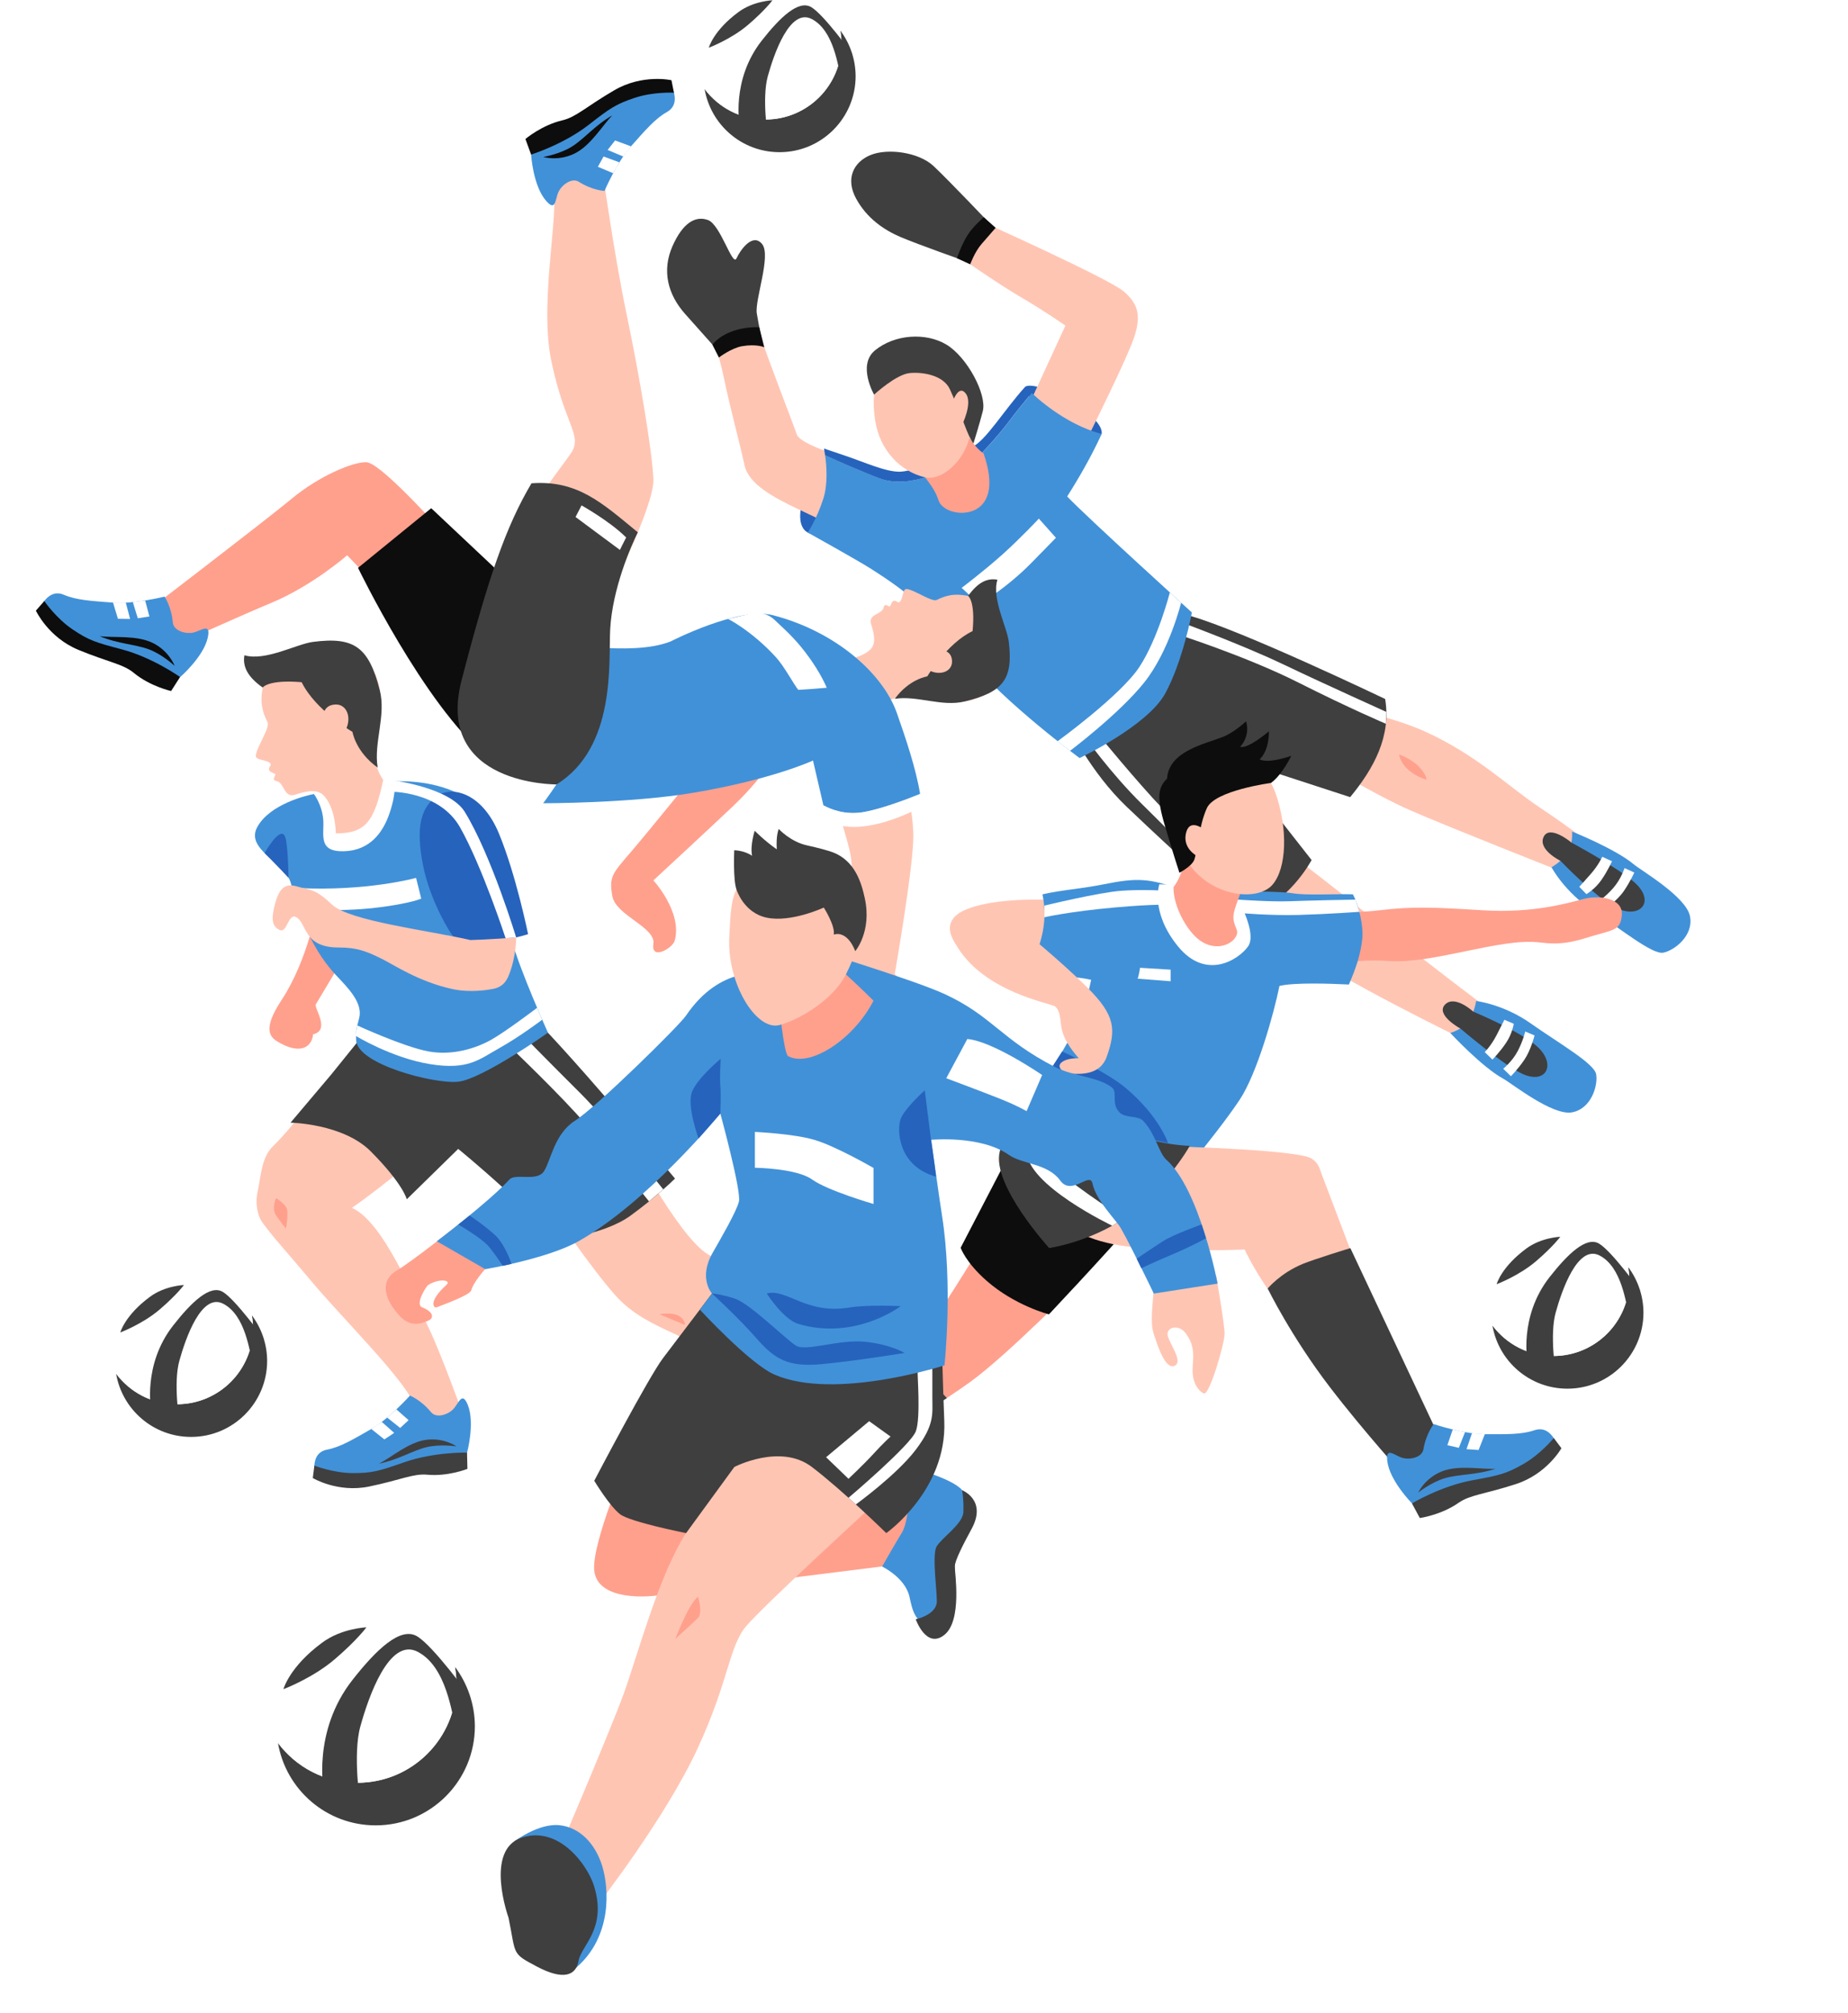<svg width="515" height="561" viewBox="0 0 515 561" fill="none" xmlns="http://www.w3.org/2000/svg">
<g filter="url(#filter0_d_514_1953)">
<path d="M297.972 107.698C287.783 101.884 285.699 103.772 285.699 103.772C285.699 103.772 288.13 111.778 295.124 116.213C301.335 120.171 306.99 116.916 306.99 116.916C306.99 116.916 308.17 113.492 297.972 107.698Z" fill="#2663BC"/>
<path d="M397.444 199.988C388.833 196.021 376.165 193.409 376.165 193.409L375.163 195.585L369.069 208.815C369.069 208.815 382.462 217.154 392.945 221.772C403.428 226.39 441.595 241.425 441.595 241.425L446.602 233.646C446.602 233.646 437.434 226.529 429.076 220.999C420.728 215.497 411.97 206.678 397.444 199.988Z" fill="#FFC5B3"/>
<path d="M387.48 255.997C365.073 237.67 354.727 230.524 354.727 230.524L342.372 241.126C342.372 241.126 348.838 252.741 366.804 263.724C384.519 274.544 412.768 288.045 412.768 288.045L414.312 276.781C414.312 276.781 396.808 263.63 387.48 255.997Z" fill="#FFC5B3"/>
<path d="M327.775 166.803C317.617 166.093 297.761 198.405 297.761 198.405C297.761 198.405 303.895 211.197 313.989 220.818C330.582 236.607 334.002 239.069 346.614 251.74C359.08 248.098 365.511 235.654 365.511 235.654L343.374 207.414L376.268 218.129C382.962 209.985 387.707 201.152 386.016 190.779C372.244 184.226 335.964 167.377 327.775 166.803Z" fill="#3F3F3F"/>
<path d="M357.761 181.196C345.222 175.211 326.95 168.593 326.95 168.593L325.407 171.944C327.444 172.439 347.449 178.945 361.793 186.181C376.156 193.427 386.2 197.68 386.2 197.68L386.341 194.383C386.35 194.364 370.299 187.181 357.761 181.196Z" fill="white"/>
<path d="M305.726 200.275L301.904 201.222C302.551 201.287 308.916 210.941 318.558 220.377C326.926 228.573 348.837 250.967 348.837 250.967L351.232 249.875C351.232 249.875 330.702 228.235 323.988 221.314C317.264 214.366 305.726 200.275 305.726 200.275Z" fill="white"/>
<path d="M225.653 129.549C225.653 129.549 220.081 141.595 225.077 144.386C230.073 147.178 232.376 132.645 232.376 132.645L225.653 129.549Z" fill="#2663BC"/>
<path d="M222.033 117.027C221.003 113.938 214.038 96.258 211.706 88.951C209.354 81.635 198.151 89.127 198.151 89.127C198.151 89.127 200.156 93.645 201.797 101.591C203.439 109.536 206.315 120.175 207.477 125.612C208.639 131.049 215.913 134.726 221.928 137.637C231.962 142.468 236.068 144.149 236.068 144.149L236.839 123.869C236.867 123.859 223.062 120.115 222.033 117.027Z" fill="#FFC5B3"/>
<path d="M313.054 77.132C308.57 73.433 273.386 57.648 273.386 57.648L265.988 66.613C265.988 66.613 277.95 75.017 284.419 78.766C290.889 82.516 296.908 86.736 296.908 86.736L287.223 107.765C287.223 107.765 290.668 110.73 296.227 113.617C301.786 116.504 303.586 117.006 303.586 117.006C303.586 117.006 314.487 95.112 316.154 89.718C317.841 84.332 317.519 80.823 313.054 77.132Z" fill="#FFC5B3"/>
<path d="M297.398 134.347C301.146 128.44 304.34 122.722 307.01 116.925C299.277 114.904 292.158 109.828 287.511 105.517C285.437 107.993 283.064 110.915 281.39 113.179C277.707 118.135 272.258 123.679 272.258 123.679L269.725 121.065C267.292 122.139 261.256 124.751 256.332 126.264L257.825 129.006C257.825 129.006 251.052 131.442 245.31 129.358C240.614 127.638 232.669 124.049 229.944 122.818C230.326 125.538 230.788 130.77 229.443 134.959C227.527 140.892 225.097 144.395 225.097 144.395C225.097 144.395 238.779 152.004 242.557 154.397C254.453 161.93 259.077 166.441 269.722 179.327C280.367 192.213 300.864 207.233 300.864 207.233C300.864 207.233 319.803 198.308 324.748 189.194C329.701 180.061 332.155 166.672 332.155 166.672C332.155 166.672 303.065 140.295 297.398 134.347Z" fill="#4191D8"/>
<path d="M250.98 127.441C246.914 127.599 241.026 124.817 235.318 122.912C229.619 120.987 229.619 120.987 229.619 120.987C229.619 120.987 229.765 121.685 229.935 122.837C232.652 124.088 240.605 127.658 245.301 129.377C251.043 131.461 257.816 129.025 257.816 129.025L256.323 126.283C254.208 126.92 252.296 127.37 250.98 127.441Z" fill="#2663BC"/>
<path d="M270.819 120.566C270.819 120.566 270.399 120.769 269.706 121.057L272.239 123.671C272.239 123.671 277.696 118.108 281.371 113.171C283.053 110.888 285.418 107.985 287.492 105.509C286.856 104.913 286.239 104.325 285.699 103.773C279.816 110.26 274.484 119.149 270.819 120.566Z" fill="#2663BC"/>
<path d="M279.31 150.55C274.219 155.115 267.993 159.81 267.993 159.81L272.933 164.396C272.933 164.396 280.67 159.766 287.468 152.813C294.267 145.861 294.267 145.861 294.267 145.861L289.511 140.519C289.511 140.519 284.402 145.985 279.31 150.55Z" fill="white"/>
<path d="M267.193 109.325L256.281 116.741C256.281 116.741 252.62 122.408 257.796 129.017C262.724 135.301 260.565 135.427 263.067 137.397C267.108 140.588 280.27 139.998 274.103 122.358C268.425 118.412 267.193 109.325 267.193 109.325Z" fill="#FFA08D"/>
<path d="M249.761 96.978C246.328 98.805 242.179 101.679 243.873 113.057C245.133 121.527 250.988 127.422 257.796 129.017C262.902 130.201 270.579 123.116 270.703 114.023C270.847 104.939 264.054 89.368 249.761 96.978Z" fill="#FFC5B3"/>
<path d="M263.761 92.034C258.003 88.565 249.281 89.147 243.818 93.657C238.873 97.752 243.588 105.97 243.588 105.97C243.588 105.97 249.763 100.27 253.577 99.949C257.4 99.609 262.947 100.646 264.712 104.471C268.224 112.157 269.59 117.455 271.272 119.583C271.272 119.583 272.967 114.178 273.885 110.563C275.073 105.905 269.519 95.503 263.761 92.034Z" fill="#3F3F3F"/>
<path d="M269.094 105.602C266.959 102.938 265.324 108.464 265.324 108.464L268.008 114.602C268.017 114.583 271.23 108.266 269.094 105.602Z" fill="#FFC5B3"/>
<path d="M212.383 64.006C209.774 60.797 206.36 65.573 205.242 68C204.125 70.426 200.801 58.578 197.297 57.314C193.793 56.05 190.29 58.079 187.406 64.594C184.391 71.445 186.103 78.069 190.937 83.494C195.338 88.439 199.65 93.272 199.65 93.272L212.356 90.884C212.356 90.884 211.533 87.144 210.909 83.379C210.276 79.632 214.991 67.215 212.383 64.006Z" fill="#3F3F3F"/>
<path d="M198.519 92.028L200.343 95.623C200.343 95.623 203.77 92.999 206.818 92.466C210.867 91.786 212.986 92.762 212.986 92.762L211.583 87.19C211.591 87.171 203.09 86.617 198.519 92.028Z" fill="#0D0D0D"/>
<path d="M242.578 39.211C237.848 41.164 235.577 45.791 238.554 51.293C241.531 56.796 246.305 60.069 251.029 62.081C255.773 64.102 269.23 68.853 269.23 68.853L276.602 59.083C276.602 59.083 264.334 46.173 260.156 42.265C255.978 38.356 247.307 37.257 242.578 39.211Z" fill="#3F3F3F"/>
<path d="M269.657 61.487C267.994 64.082 266.677 67.957 266.677 67.957L270.375 69.661C270.375 69.661 271.603 66.235 273.552 63.981C275.501 61.727 277.469 59.482 277.469 59.482L274.157 56.533C274.176 56.542 271.319 58.891 269.657 61.487Z" fill="#0D0D0D"/>
<path d="M455.235 236.805C450.096 232.5 438.099 227.722 438.099 227.722C438.099 227.722 438.446 231.733 436.539 234.099C434.632 236.466 432.374 237.667 432.374 237.667C432.374 237.667 435.933 244.441 443.767 249.637C451.611 254.814 460.47 262.045 463.489 261.474C466.507 260.904 472.003 256.829 470.973 251.359C469.962 245.898 457.391 238.614 455.235 236.805Z" fill="#4191D8"/>
<path d="M430.167 229.228C428.526 232.79 434.86 235.871 434.86 235.871C434.86 235.871 439.154 234.861 437.903 230.783C437.921 230.745 431.807 225.665 430.167 229.228Z" fill="#3F3F3F"/>
<path d="M455.289 241.708C450.244 237.4 437.903 230.783 437.903 230.783L434.859 235.87C434.859 235.87 444.65 246.098 450.36 248.962C457.082 252.315 461.641 247.131 455.289 241.708Z" fill="#3F3F3F"/>
<path d="M446.514 234.749C446.514 234.749 445.506 237.04 443.346 239.499C441.186 241.959 440.113 243.122 440.113 243.122L442.095 245.156C442.095 245.156 444.528 243.778 446.322 241.15C448.116 238.522 449.231 236 449.231 236L446.514 234.749Z" fill="white"/>
<path d="M452.736 237.872C452.736 237.872 451.754 240.967 449.585 243.446C447.424 245.906 445.26 247.36 445.26 247.36L447.242 249.394C447.242 249.394 450.749 246.9 452.535 244.291C454.329 241.663 455.444 239.142 455.444 239.142L452.727 237.891L452.736 237.872Z" fill="white"/>
<path d="M426.65 281.226C418.988 275.807 411.359 274.931 411.359 274.931C411.359 274.931 411.08 277.463 409.542 280.093C408.023 282.731 404.168 283.85 404.168 283.85C404.168 283.85 412.957 293.314 418.83 296.532C421.293 297.877 432.632 306.974 438.094 305.965C443.565 304.937 445.364 298.342 444.812 295.334C444.268 292.305 434.331 286.655 426.65 281.226Z" fill="#4191D8"/>
<path d="M402.699 275.938C399.971 278.767 406.918 282.596 406.946 282.586C411.178 282.271 410.572 277.907 410.572 277.907C410.572 277.907 405.426 273.109 402.699 275.938Z" fill="#3F3F3F"/>
<path d="M428.393 287.632C423.663 283.352 410.591 277.915 410.591 277.915L406.965 282.594C406.965 282.594 417.602 291.695 423.444 294.829C430.774 298.789 433.965 292.672 428.393 287.632Z" fill="#3F3F3F"/>
<path d="M419.242 280.173C419.242 280.173 418.547 281.58 417.038 284.503C415.528 287.426 413.763 289.18 413.763 289.18L415.908 291.265C415.908 291.265 417.857 289.315 419.651 286.687C421.446 284.059 421.859 281.285 421.859 281.285L419.242 280.173Z" fill="white"/>
<path d="M425.051 283.431C425.051 283.431 424.488 285.972 422.968 288.867C421.458 291.79 418.914 293.816 418.914 293.816L421.059 295.901C421.059 295.901 423.008 293.951 424.802 291.322C426.597 288.694 427.649 284.534 427.649 284.534L425.051 283.431Z" fill="white"/>
<path d="M395.665 209.882C393.626 207.566 389.882 206.215 389.882 206.215C390.896 211.467 397.511 213.277 397.511 213.277C397.511 213.277 397.704 212.199 395.665 209.882Z" fill="#FFA08D"/>
<path d="M366.861 248.086C366.861 248.086 369.499 254.273 373.563 253.461C373.546 249.695 366.861 248.086 366.861 248.086Z" fill="#FFA08D"/>
<path d="M326.016 161.091C326.016 161.091 322.754 173.851 317.536 181.835C312.298 189.81 294.735 202.543 294.735 202.543L298.19 205.231C298.19 205.231 311.912 194.908 318.88 186.166C325.858 177.405 329.154 163.96 329.154 163.96L326.016 161.091Z" fill="white"/>
</g>
<g filter="url(#filter1_d_514_1953)">
<path d="M217.279 199.533L195.822 209.032C195.822 209.032 181.025 227.337 175.819 233.409C170.633 239.481 169.7 240.219 170.633 245.662C171.566 251.128 182.826 254.381 182.089 259.043C181.351 263.706 187.426 260.28 188.033 258.111C190.224 250.173 182.089 241.325 182.089 241.325C182.089 241.325 196.907 227.619 204.109 220.809C215.825 209.726 220.945 198.753 217.279 199.533Z" fill="#FFA08D"/>
<path d="M268.914 161.906C266.093 161.472 263.902 161.754 261.082 163.164C259.693 163.858 254.985 160.431 252.707 160.128C251.405 159.954 251.709 163.337 250.559 163.836C250.104 164.031 249.648 163.012 248.78 163.576C248.433 163.814 248.303 164.769 247.891 165.029C247.218 164.79 246.502 164.053 246.22 165.332C245.786 167.284 241.838 167.024 242.771 169.952C243.465 172.164 244.268 175.113 242.684 176.848C241.577 178.063 238.562 179.863 232.921 180.015C232.834 187.519 235.741 189.709 246.242 192.073C247.435 191.27 249.54 190.143 251.774 190.229C256.721 190.381 256.829 190.381 260.474 191.075C263.685 191.704 273.014 193.027 277.331 186.716C281.649 180.405 278.264 168.672 275.813 165.831C273.361 162.99 271.886 162.361 268.914 161.906Z" fill="#FFC5B3"/>
<path d="M277.961 157.547C275.162 157.005 272.515 158.263 269.803 162.058C269.803 162.058 271.843 163.424 271.04 171.86C263.902 175.265 258.413 184.482 258.413 184.482C258.413 184.482 253.402 185.198 249.366 190.728C255.636 189.752 262.427 193.027 268.849 191.466C279.566 188.842 282.387 185.307 281.128 174.832C280.608 170.646 276.334 162.817 277.961 157.547Z" fill="#3F3F3F"/>
<path d="M261.537 177.195C261.537 177.195 253.792 178.475 257.285 181.663C260.778 184.851 265.507 183.614 265.312 180.145C265.139 176.696 261.537 177.195 261.537 177.195Z" fill="#FFC5B3"/>
<path d="M249.344 267.436C249.344 267.436 254.725 236.727 254.53 228.486C254.313 220.245 251.34 209.011 251.34 209.011H229.406C229.406 209.011 235.004 225.45 236.869 233.387C238.735 241.325 235.004 261.364 236.869 269.757C238.735 278.15 245.483 287.475 249.344 287.475C253.206 287.475 260.084 283.268 260.843 280.947C261.602 278.627 249.344 267.436 249.344 267.436Z" fill="#FFC5B3"/>
<path d="M215.413 167.437C205.867 164.964 186.883 174.745 186.883 174.745C175.862 179.126 154.318 174.745 154.318 174.745C154.318 174.745 161.76 185.22 164.081 192.616C166.403 200.011 151.368 219.833 151.368 219.833C151.368 219.833 175.797 219.855 193.283 216.905C215.326 213.175 226.564 207.927 226.564 207.927L229.471 220.44C231.467 221.525 235.59 223.238 240.927 222.262C245.591 221.395 252.121 218.987 256.417 217.274C255.289 210.269 252.425 201.768 249.93 194.676C246.09 183.746 232.921 171.969 215.413 167.437Z" fill="#4191D8"/>
<path d="M240.948 222.24C235.633 223.238 231.489 221.525 229.493 220.419L230.426 224.452C237.39 229.093 249.67 224.626 256.873 220.787C256.786 219.659 256.634 218.467 256.439 217.23C252.143 218.965 245.613 221.373 240.948 222.24Z" fill="white"/>
<path d="M102.076 124.799C98.344 124.691 88.906 128.638 81.291 134.97C73.655 141.303 38.399 168.26 38.399 168.26L52.176 174.289C52.176 174.289 67.667 167.306 75.564 164.01C87.127 159.195 96.739 150.737 96.739 150.737C96.739 150.737 115.375 169.822 120.322 177.434C125.268 185.046 138.849 164.877 138.849 164.877C138.849 164.877 135.465 157.655 127.741 149.067C120.039 140.501 105.807 124.907 102.076 124.799Z" fill="#FFA08D"/>
<path d="M99.776 154.229C99.776 154.229 118.195 192.398 135.465 206.669C148.309 217.295 154.796 209.271 154.796 209.271L158.744 173.921L120.17 137.616L99.776 154.229Z" fill="#0D0D0D"/>
<path d="M167.466 40.501C167.466 40.501 150.457 36.011 153.668 44.274C156.879 52.537 149.893 78.692 153.668 96.714C157.443 114.758 162.519 117.295 159.048 122.392C155.555 127.488 138.98 148.395 142.603 150.694L168.551 164.205C168.551 164.205 182.392 137.183 182.089 129.592C181.807 122.001 178.227 100.748 174.582 83.376C170.937 66.005 167.466 40.501 167.466 40.501Z" fill="#FFC5B3"/>
<path d="M148.113 130.676C140.997 142.691 136.116 156.766 128.652 185.48C120.994 214.909 155.099 214.584 155.099 214.584C171.761 204.261 169.57 180.513 170.047 171.383C170.655 159.997 175.905 148.004 177.749 144.339C167.726 136.098 160.935 129.743 148.113 130.676Z" fill="#3F3F3F"/>
<path d="M182.002 21.524C176.101 22.826 171.653 22.045 166.446 26.165C162.801 29.05 159.287 33.322 155.056 34.58C149.979 36.077 148.005 39.069 148.005 39.069C148.005 39.069 148.526 47.679 152.105 51.865C154.926 55.183 154.687 51.54 155.642 49.479C156.596 47.441 159.395 45.445 161.304 46.66C165.166 49.089 168.464 49.197 168.464 49.197C168.464 49.197 171.913 41.173 175.84 36.77C179.767 32.368 182.544 29.072 185.842 27.228C188.727 25.602 188.033 22.761 187.816 21.806C187.426 20.245 185.69 20.7 182.002 21.524Z" fill="#4191D8"/>
<path d="M171.219 21.134C163.365 25.71 160.588 28.616 156.726 29.527C150.955 30.872 146.421 34.732 146.421 34.732L148.005 39.069C148.005 39.069 156.9 36.315 163.973 30.85C169.917 26.23 171.479 25.081 176.751 23.303C182.001 21.524 187.816 21.828 187.816 21.828L187.122 18.358C187.1 18.336 179.073 16.558 171.219 21.134Z" fill="#0D0D0D"/>
<path d="M151.389 39.741C151.389 39.741 155.555 41.021 160.111 38.787C164.667 36.553 167.856 30.958 170.655 28.139C165.795 30.915 162.823 34.688 159.395 36.835C155.967 38.982 151.389 39.741 151.389 39.741Z" fill="#0D0D0D"/>
<path d="M169.331 37.789L173.67 39.611L175.84 36.77L171.414 35.144L169.331 37.789Z" fill="white"/>
<path d="M166.619 42.474L170.871 44.274L172.607 41.238L168.203 39.611L166.619 42.474Z" fill="white"/>
<path d="M53.846 172.272C51.634 172.75 48.358 171.73 48.162 169.475C47.75 164.942 45.841 162.253 45.841 162.253C45.841 162.253 37.358 164.378 31.479 163.923C25.599 163.467 21.303 163.251 17.832 161.754C14.795 160.431 12.95 162.73 12.343 163.467C11.323 164.725 12.755 165.81 15.619 168.26C20.218 172.164 22.301 176.176 28.745 177.824C33.258 178.974 38.79 179.169 42.348 181.793C46.622 184.938 50.202 184.678 50.202 184.678C50.202 184.678 56.732 179.039 57.904 173.66C58.815 169.388 56.059 171.795 53.846 172.272Z" fill="#4191D8"/>
<path d="M20.219 171.383C15.619 168.282 12.343 163.489 12.343 163.489L10 166.157C10 166.157 13.45 173.617 21.846 177.087C30.242 180.557 34.255 180.991 37.315 183.528C41.871 187.28 47.685 188.56 47.685 188.56L50.18 184.656C50.18 184.656 42.608 179.256 33.974 176.957C26.684 175.027 24.818 174.485 20.219 171.383Z" fill="#0D0D0D"/>
<path d="M42.651 175.201C38.117 172.924 31.739 173.791 27.79 173.271C32.954 175.461 37.748 175.526 41.523 176.957C45.298 178.389 48.683 181.555 48.683 181.555C48.683 181.555 47.164 177.456 42.651 175.201Z" fill="#0D0D0D"/>
<path d="M31.5 163.923L32.867 168.434L36.252 168.477L35.059 163.923H31.5Z" fill="white"/>
<path d="M37.011 163.771L38.399 168.282L41.632 167.783L40.46 163.337L37.011 163.771Z" fill="white"/>
<path d="M215.955 168.824C214.241 167.133 211.789 166.439 209.446 166.981L202.916 168.477C202.916 168.477 209.577 171.817 216.28 179.191C218.602 181.75 221.184 186.673 222.464 188.234C225.111 188.082 227.757 187.887 230.404 187.649C229.102 184.613 226.651 180.405 223.093 176.089C220.272 172.685 217.452 170.299 215.955 168.824Z" fill="white"/>
<path d="M160.393 140.067L172.759 149.241C172.759 149.241 173.649 147.398 174.495 145.771C169.874 141.173 162.064 136.836 162.064 136.836L160.393 140.067Z" fill="white"/>
</g>
<g filter="url(#filter2_d_514_1953)">
<path d="M99.243 257.062L88.387 248.336C88.387 248.336 85.972 263.219 78.483 274.647C74.517 280.693 74.03 284.148 76.999 286.031C83.247 289.973 86.858 288.135 87.257 284.215C92.198 283.063 87.412 276.862 88.032 275.843C89.34 273.695 99.243 257.062 99.243 257.062Z" fill="#FFA08D"/>
<path d="M98.069 332.584C106.777 326.604 121.067 314.446 121.067 314.446L88.276 300.67C88.276 300.67 81.851 309.75 75.98 315.509C72.767 318.654 72.701 324.146 71.793 328C71.106 330.99 71.615 334.622 73.166 336.726C76.733 341.554 79.082 343.835 87.169 353.491C95.278 363.125 111.961 379.714 115.085 386.668C118.187 393.622 129.619 391.784 129.619 391.784C129.619 391.784 123.061 373.49 119.56 366.226C115.373 357.5 106.666 336.261 98.069 332.584Z" fill="#FFC5B3"/>
<path d="M197.26 345.518C188.863 340.424 174.706 313.072 174.706 313.072L154.345 333.979C154.345 333.979 164.625 349.261 171.515 356.99C176.124 362.151 181.84 364.897 188.088 367.732C191.19 369.149 196.839 373.734 201.204 376.702C214.298 385.649 243.787 410.72 243.787 410.72L254.954 404.186C254.954 404.186 233.706 382.571 226.462 371.165C217.998 357.832 205.657 350.59 197.26 345.518Z" fill="#FFC5B3"/>
<path d="M146.302 277.371C137.152 269.31 104.073 280.848 104.073 280.848L92.286 295.443L80.965 308.843C80.965 308.843 95.61 309.064 103.364 316.882C112.404 325.985 113.356 330.193 113.356 330.193L127.691 316.151C127.691 316.151 132.986 320.426 140.564 327.313C148.141 334.201 154.345 341.554 154.345 341.554C154.345 341.554 168.125 340.27 175.703 334.755C183.28 329.24 188.11 324.412 188.11 324.412C188.11 324.412 155.452 285.411 146.302 277.371Z" fill="#3F3F3F"/>
<path d="M147.166 285.964L142.646 288.201C142.646 288.201 156.427 301.334 163.318 309.374C170.208 317.413 180.865 330.768 180.865 330.768L184.831 327.424C184.831 327.424 170.452 309.351 161.723 300.625C152.993 291.944 147.166 285.964 147.166 285.964Z" fill="white"/>
<path d="M127.691 217.086C113.002 209.977 94.081 216.023 87.478 217.263C85.219 217.684 75.226 220.12 71.726 226.41C68.225 232.7 79.392 236.221 81.031 242.024C82.671 247.826 85.617 259.232 93.638 267.737C97.028 271.347 101.259 275.511 100.063 279.829C99.022 283.661 99.221 283.417 99.243 285.721C99.287 292.52 120.978 298.123 127.647 297.437C134.316 296.75 152.705 283.772 152.705 283.772C152.705 283.772 144.707 266.009 142.624 257.948C140.586 249.93 142.38 224.217 127.691 217.086Z" fill="#4191D8"/>
<path d="M83.047 243.463L86.061 249.31C86.061 249.31 95.455 250.262 106.798 248.69C114.952 247.56 117.389 246.408 117.389 246.408L115.949 240.628C115.949 240.65 102.256 244.415 83.047 243.463Z" fill="white"/>
<path d="M87.478 217.263C87.478 217.263 89.694 220.12 90.071 224.261C90.447 228.403 88.387 233.386 95.787 233.209C103.187 233.032 106.754 227.849 108.526 222.711C110.631 216.598 109.9 213.52 109.9 213.52C109.9 213.52 100.528 211.394 87.478 217.263Z" fill="white"/>
<path d="M105.513 197.552C106.156 193.986 107.53 183.621 100.462 178.926C93.394 174.23 80.433 178.106 77.309 180.875C74.185 183.621 73.521 185.26 73.055 188.56C72.612 191.683 72.945 194.119 74.54 197.219C75.337 198.748 71.593 204.019 71.283 206.543C71.106 208.005 74.85 207.629 75.426 208.891C75.648 209.4 74.518 209.91 75.16 210.862C75.426 211.261 76.49 211.372 76.778 211.837C76.512 212.567 75.714 213.387 77.132 213.675C79.303 214.14 79.06 218.503 82.294 217.44C84.754 216.643 88.01 215.712 89.96 217.44C91.334 218.658 93.372 221.958 93.594 228.226C101.902 228.226 104.317 224.97 106.798 213.321C105.89 212.014 104.627 209.688 104.671 207.208C104.782 201.715 104.782 201.605 105.513 197.552Z" fill="#FFC5B3"/>
<path d="M105.824 188.272C102.766 176.423 98.822 173.345 87.213 174.873C82.604 175.471 73.964 180.321 68.115 178.594C67.561 181.694 68.979 184.618 73.21 187.585C73.21 187.585 74.695 185.304 84.067 186.102C87.922 193.964 98.224 199.944 98.224 199.944C98.224 199.944 99.088 205.503 105.247 209.888C104.095 202.934 107.662 195.381 105.824 188.272Z" fill="#3F3F3F"/>
<path d="M93.328 192.325C89.495 192.569 90.093 196.555 90.093 196.555C90.093 196.555 91.6 205.126 95.1 201.206C98.601 197.286 97.161 192.059 93.328 192.325Z" fill="#FFC5B3"/>
<path d="M120.934 218.415C117.433 221.626 115.771 226.344 117.898 237.174C119.671 246.188 124.877 255.401 126.628 257.328C134.892 260.45 147.166 256.309 147.166 256.309C147.166 256.309 143.82 239.787 139.035 228.248C134.116 216.333 125.077 214.628 120.934 218.415Z" fill="#2663BC"/>
<path d="M92.552 248.092C87.744 243.552 86.725 244.172 82.538 242.954C79.237 242.002 77.664 243.951 76.622 247.937C75.448 252.478 75.958 254.072 77.796 255.091C80.056 256.331 80.278 250.329 82.538 251.57C85.618 253.231 84.355 260.03 94.391 260.03C99.221 260.03 101.813 260.894 106.51 263.241C109.834 264.902 116.724 269.575 126.096 271.613C131.081 272.698 136.044 271.834 137.506 271.546C140.564 270.926 141.428 268.734 141.982 267.294C143.865 262.333 143.865 257.239 143.865 257.239C143.865 257.239 135.446 257.859 131.103 257.948C119.383 255.268 97.36 252.633 92.552 248.092Z" fill="#FFC5B3"/>
<path d="M240.464 424.074C244.009 419.844 245.449 415.348 247.886 412.203C250.323 409.059 254.267 406.777 254.267 406.777C254.267 406.777 249.991 407.021 246.557 410.631C243.1 414.241 242.059 420.509 240.464 424.074Z" fill="#3F3F3F"/>
<path d="M232.709 417.896H237.362L238.359 414.729L233.729 414.529L232.709 417.896Z" fill="white"/>
<path d="M234.149 412.669L238.78 412.647L239.245 409.48L234.725 409.28L234.149 412.669Z" fill="white"/>
<path d="M126.317 388.662C124.789 390.278 121.554 391.253 120.136 389.525C117.278 386.048 114.243 384.896 114.243 384.896C114.243 384.896 108.504 391.319 103.475 394.198C98.446 397.078 94.812 399.27 91.134 399.957C87.922 400.555 87.678 403.456 87.611 404.386C87.456 405.959 89.229 406.069 92.929 406.468C98.844 407.11 102.744 409.236 108.903 407.022C113.223 405.471 117.832 402.57 122.174 402.747C127.381 402.947 130.173 400.754 130.173 400.754C130.173 400.754 132.388 392.537 130.372 387.51C128.777 383.545 127.846 387.045 126.317 388.662Z" fill="#4191D8"/>
<path d="M112.692 403.456C105.691 405.892 103.874 406.49 98.401 406.49C92.929 406.49 87.612 404.409 87.612 404.409L87.168 407.863C87.168 407.863 94.103 412.049 102.877 410.233C111.628 408.417 115.151 406.579 119.028 406.933C124.833 407.487 130.261 405.317 130.261 405.317L130.151 400.776C130.173 400.776 121 400.555 112.692 403.456Z" fill="#3F3F3F"/>
<path d="M118.807 397.211C113.866 397.853 109.125 402.083 105.625 403.855C111.031 402.792 114.974 400.201 118.851 399.27C122.729 398.34 127.226 399.049 127.226 399.049C127.226 399.049 123.748 396.568 118.807 397.211Z" fill="#3F3F3F"/>
<path d="M103.475 394.199L107.109 397.1L109.856 395.284L106.4 392.228L103.475 394.199Z" fill="white"/>
<path d="M107.884 391.009L111.518 393.91L113.866 391.74L110.477 388.75L107.884 391.009Z" fill="white"/>
<path d="M73.742 233.718C73.742 233.718 78.329 238.325 80.411 240.628C80.411 240.628 80.278 231.016 79.414 229.067C78.04 225.989 73.742 233.718 73.742 233.718Z" fill="#2663BC"/>
<path d="M136.886 285.742C132.787 288.045 126.118 290.282 119.228 288.954C112.338 287.625 99.576 281.756 99.576 281.756L99.022 284.59C99.022 284.59 109.125 290.792 119.782 292.519C130.461 294.247 133.452 291.257 139.19 288.046C144.929 284.834 151.088 280.161 151.088 280.161L149.67 276.839C149.692 276.817 140.985 283.439 136.886 285.742Z" fill="white"/>
<path d="M76.955 329.838C76.955 329.838 75.559 332.651 76.955 334.71C78.351 336.77 79.68 338.342 79.68 338.342C79.68 338.342 80.633 333.581 79.68 332.274C78.705 330.945 76.955 329.838 76.955 329.838Z" fill="#FFA08D"/>
<path d="M183.768 362.218L190.88 365.208C190.88 365.208 190.88 361.066 183.768 362.218Z" fill="#FFA08D"/>
<path d="M109.9 213.52L108.682 216.62C108.682 216.62 122.396 216.31 128.201 226.542C134.36 237.417 140.896 257.438 140.896 257.438L143.843 257.238C143.843 257.238 136.952 234.36 129.53 222.246C125.431 215.557 109.9 213.52 109.9 213.52Z" fill="white"/>
</g>
<g filter="url(#filter3_d_514_1953)">
<path d="M262.897 359.741C261.183 362.148 258.081 362.886 251.16 367.809C252.657 371.149 255.173 376.028 258.449 379.693C260.576 382.079 262.398 384.031 263.852 385.571C265.956 384.204 268.104 382.73 270.425 381.06C280.861 373.491 300.647 353.3 300.647 353.3L275.545 339.615C275.567 339.637 265.392 356.249 262.897 359.741Z" fill="#FFA08D"/>
<path d="M251.181 367.809C248.036 370.064 244.087 373.187 239.119 377.741C223.303 392.294 201.173 409.361 201.173 409.361L207.769 422.526C207.769 422.526 219.636 411.248 236.407 401.597C249.446 394.094 256.475 390.428 263.895 385.592C262.441 384.052 260.619 382.079 258.493 379.715C255.173 376.028 252.678 371.148 251.181 367.809Z" fill="#3F3F3F"/>
<path d="M267.713 343.693C267.713 343.693 269.08 347.749 274.96 352.91C282.835 359.828 292.316 362.257 292.316 362.257C292.316 362.257 292.316 362.257 300.669 353.301C309.022 344.344 327.029 324.261 327.029 324.261L282.944 314.394L267.713 343.693Z" fill="#0D0D0D"/>
<path d="M441.277 246.512C436.699 247.727 426.915 250.524 413.268 249.657C399.622 248.811 393.612 248.551 384.413 249.657C375.214 250.763 366.276 249.657 366.276 249.657V266.226C366.276 266.226 374.867 262.929 387.104 263.797C399.318 264.643 417.781 257.443 428.672 258.57C431.644 258.874 435.137 259.503 441.733 257.443C449.565 254.97 451.582 255.577 451.973 250.958C452.342 246.339 445.855 245.298 441.277 246.512Z" fill="#FFA08D"/>
<path d="M269.471 249.332C259.295 253.344 267.713 262.366 273.658 264.99C278.756 267.224 295.852 262.387 295.852 262.387L297.371 247.033C297.371 247.033 279.646 245.341 269.471 249.332Z" fill="#FFC5B3"/>
<path d="M360.18 244.908C355.016 244.018 330.826 244.647 329.155 243.997C320.434 240.635 316.659 240.592 307.612 242.414C301.45 243.65 295.874 243.997 290.516 245.211C292.295 253.821 289.648 260.696 285.721 268.482C295.853 267.094 304.075 269.024 304.075 269.024C304.075 269.024 302.795 275.769 300.647 280.518C297.285 288 282.336 310.945 282.336 310.945C282.336 310.945 286.589 314.481 292.273 317.907C297.979 321.312 324.339 329.315 324.339 329.315C324.339 329.315 338.506 312.897 345.449 302.487C350.243 295.309 354.951 278.696 356.557 270.737C360.679 269.74 370.767 270.087 375.909 270.347C377.71 266.183 379.25 261.954 379.662 257.334C379.944 254.081 378.751 248.356 377.015 245.211C372.525 245.038 364.128 245.58 360.18 244.908Z" fill="#4191D8"/>
<path d="M323.08 242.413C323.08 242.413 320.434 250.09 328.287 259.72C336.141 269.349 345.253 263.363 347.813 259.72C350.373 256.076 345.036 246.685 345.036 246.685C343.257 243.02 323.08 242.413 323.08 242.413Z" fill="white"/>
<path d="M345.014 229.661L330.196 225.085C330.196 225.085 332.019 236.796 327.029 243.194C326.942 248.659 330.869 255.447 334.167 257.898C339.959 262.192 345.73 257.768 344.645 255.057C343.192 251.37 343.192 251.37 346.555 242.652C350.113 233.456 345.014 229.661 345.014 229.661Z" fill="#FFA08D"/>
<path d="M339.59 206.759C320.802 209.687 325.402 229.097 331.932 237.534C338.462 245.97 350.612 247.184 354.625 242.522C358.639 237.859 358.856 226.907 355.602 217.386C352.326 207.887 344.103 206.065 339.59 206.759Z" fill="#FFC5B3"/>
<path d="M363.998 318.253C354.669 315.955 320.933 315.282 320.933 315.282C320.933 315.282 282.857 321.051 293.683 333.868C298.912 340.049 306.527 342.803 318.047 343.758C335.186 345.211 362.631 343.909 363.564 342.435C365.148 339.962 373.327 320.574 363.998 318.253Z" fill="#FFC5B3"/>
<path d="M343.3 335.365C347.813 349.484 356.773 359.764 356.773 359.764L380.682 355.751L367.946 322.201C367.946 322.18 345.275 328.664 343.3 335.365Z" fill="#FFC5B3"/>
<path d="M278.605 316.909C276.305 326.148 292.381 343.78 292.381 343.78C292.381 343.78 303.164 342.262 313.274 335.539C320.455 330.767 328.396 320.9 331.563 315.304C313.209 314.61 288.823 300.839 288.823 300.839C288.823 300.839 281.034 307.128 278.605 316.909Z" fill="#3F3F3F"/>
<path d="M363.087 348.182C356.773 350.784 353.28 355.057 353.28 355.057C353.28 355.057 359.811 368.459 370.658 382.599C380.313 395.2 391.833 407.865 391.833 407.865L403.375 401.337L376.321 343.801C376.299 343.779 366.081 346.946 363.087 348.182Z" fill="#3F3F3F"/>
<path d="M427.609 394.549C424.007 395.785 419.69 395.655 413.789 395.655C407.866 395.634 399.556 392.836 399.556 392.836C399.556 392.836 397.452 395.373 396.671 399.884C396.28 402.118 392.939 402.877 390.77 402.227C388.6 401.576 386.04 398.952 386.626 403.268C387.364 408.733 393.46 414.892 393.46 414.892C393.46 414.892 397.018 415.434 401.531 412.636C405.284 410.294 410.838 410.533 415.438 409.752C422.011 408.603 424.398 404.764 429.301 401.229C432.382 399.017 433.879 398.019 432.967 396.696C432.425 395.916 430.755 393.487 427.609 394.549Z" fill="#4191D8"/>
<path d="M424.484 403.983C419.646 406.737 417.737 407.128 410.295 408.494C401.465 410.121 393.481 414.935 393.481 414.935L395.673 419.012C395.673 419.012 401.596 418.188 406.455 414.783C409.71 412.506 413.767 412.376 422.423 409.557C431.101 406.759 435.137 399.559 435.137 399.559L433.011 396.718C432.989 396.718 429.322 401.25 424.484 403.983Z" fill="#3F3F3F"/>
<path d="M401.748 406.043C397.04 407.952 395.217 411.921 395.217 411.921C395.217 411.921 398.84 409.015 402.746 407.887C406.651 406.759 411.424 407.063 416.761 405.284C412.769 405.501 406.456 404.135 401.748 406.043Z" fill="#3F3F3F"/>
<path d="M408.69 399.819L412.053 400.058L413.789 395.655L410.209 395.373L408.69 399.819Z" fill="white"/>
<path d="M403.353 398.713L406.542 399.45L408.278 395.069L404.85 394.354L403.353 398.713Z" fill="white"/>
<path d="M197.008 414.48C197.008 414.48 200.24 417.82 201.737 421.572C203.234 425.346 203.386 430.139 205.664 435.279C205.079 431.331 205.838 424.912 203.473 420.401C201.13 415.912 197.008 414.48 197.008 414.48Z" fill="#3A1716"/>
<path d="M210.351 426.712L210.437 430.095L214.993 431.396L214.928 427.818L210.351 426.712Z" fill="white"/>
<path d="M210.502 424.566L215.058 425.867L215.427 422.397L210.936 421.312L210.502 424.566Z" fill="white"/>
<path d="M351.024 207.605C353.801 205.046 353.627 199.776 353.627 199.776C353.627 199.776 347.791 204.786 345.6 204.113C348.637 200.752 347.249 197 347.249 197C347.249 197 344.016 200.08 340.762 201.359C335.663 203.354 325.705 205.328 325.228 212.984C322.711 215.412 322.299 218.21 324.577 225.909C326.855 233.608 328.678 239.203 328.678 239.203C328.678 239.203 331.932 237.512 332.756 235.733C333.581 233.955 334.058 226.039 336.358 221.138C338.636 216.237 354.191 214.176 354.191 214.176C357.381 211.856 359.854 206.607 359.854 206.607C359.854 206.607 353.627 208.906 351.024 207.605Z" fill="#0D0D0D"/>
<path d="M330.478 228.338C329.48 233.24 334.861 235.192 334.861 235.192L336.011 227.514C336.011 227.514 331.476 223.437 330.478 228.338Z" fill="#FFC5B3"/>
<path d="M320.5 313.5L325.5 314.5C325.5 314.5 323.091 307.004 313.5 299C308.275 294.633 296 289 296 289L292.869 293.82C292.869 293.82 296.417 296.432 301.91 300.476C307.421 304.534 320.5 313.5 320.5 313.5Z" fill="#2663BC"/>
<path d="M284.745 254.992C284.745 254.992 262.55 252.129 266.238 258.896C273.658 272.472 293.01 275.573 294.052 276.462C295.918 278.046 295.18 281.234 296.33 284.292C297.588 287.675 300.647 290.884 300.647 290.884C300.647 290.884 297.48 290.711 295.853 292.034C294.225 293.335 296.286 295.179 298.781 295.222C301.276 295.287 306.614 295.569 308.414 290.494C311.083 282.947 310.866 278.978 303.034 271.192C295.202 263.428 284.745 254.992 284.745 254.992Z" fill="#FFC5B3"/>
<path d="M312.601 244.213C306.288 244.647 291.058 248.356 291.058 248.356V251.609C291.058 251.609 297.74 250.025 310.866 248.854C322.082 247.857 326.226 248.139 326.226 248.139L324.794 244.213C324.794 244.213 318.915 243.78 312.601 244.213Z" fill="white"/>
<path d="M359.182 247.141C354.192 247.336 345.036 246.686 345.036 246.686L345.21 250.394C345.21 250.394 353.693 251.175 361.937 250.958C370.181 250.72 378.838 250.091 378.838 250.091L377.731 246.686C377.71 246.664 363.304 246.968 359.182 247.141Z" fill="white"/>
<path d="M317.049 268.72L326.226 269.435V266.204L317.7 265.684C317.57 266.725 317.353 267.722 317.049 268.72Z" fill="white"/>
<path d="M291.752 319.186C289.474 315.26 293.531 303.311 293.531 303.311L291.058 302.053C291.058 302.053 286.133 309.188 286.111 316.757C286.111 326.212 309.955 337.555 309.955 337.555L313.252 335.56C313.252 335.538 294.03 323.111 291.752 319.186Z" fill="white"/>
</g>
<path d="M453.75 353.087C453.941 354.259 454.077 355.431 454.077 356.657C454.077 368.377 444.596 377.862 432.881 377.862C425.934 377.862 419.776 374.509 415.908 369.331C417.597 379.333 426.288 386.965 436.804 386.965C448.519 386.965 458 377.453 458 365.76C457.973 361.018 456.393 356.63 453.75 353.087Z" fill="#3F3F3F"/>
<path d="M432.854 377.862C444.569 377.862 454.05 368.35 454.05 356.658C454.05 355.431 453.914 354.259 453.723 353.087C449.854 347.909 443.697 344.557 436.75 344.557C425.035 344.557 415.554 354.041 415.554 365.761C415.554 366.987 415.69 368.159 415.881 369.331C419.749 374.51 425.907 377.862 432.854 377.862Z" fill="white"/>
<path d="M454.05 367.096C453.096 362.98 451.925 353.087 445.795 349.87C439.665 346.654 435.224 359.655 433.535 365.76C431.819 371.865 433.535 382.658 433.535 382.658L425.716 379.66C425.716 379.66 423.155 366.932 431.846 355.867C436.941 349.38 442.09 344.447 445.631 346.545C449.173 348.644 456.992 359.519 456.992 359.519L454.05 367.096Z" fill="#3F3F3F"/>
<path d="M417.08 357.856C417.08 357.856 423.319 355.512 428.086 351.424C432.854 347.336 434.816 344.638 434.816 344.638C434.816 344.638 429.503 344.828 425.362 347.908C418.333 353.087 417.08 357.856 417.08 357.856Z" fill="#3F3F3F"/>
<path d="M70.196 366.53C70.387 367.702 70.523 368.874 70.523 370.101C70.523 381.82 61.042 391.305 49.327 391.305C42.38 391.305 36.223 387.953 32.354 382.774C34.043 392.777 42.734 400.408 53.25 400.408C64.965 400.408 74.447 390.896 74.447 379.204C74.419 374.461 72.839 370.073 70.196 366.53Z" fill="#3F3F3F"/>
<path d="M49.3 391.305C61.015 391.305 70.496 381.793 70.496 370.101C70.496 368.875 70.36 367.703 70.169 366.531C66.301 361.352 60.143 358 53.196 358C41.481 358 32 367.485 32 379.204C32 380.431 32.136 381.603 32.327 382.775C36.196 387.953 42.353 391.305 49.3 391.305Z" fill="white"/>
<path d="M70.496 380.539C69.543 376.423 68.371 366.53 62.241 363.314C56.111 360.098 51.67 373.098 49.981 379.203C48.265 385.308 49.981 396.101 49.981 396.101L42.162 393.103C42.162 393.103 39.601 380.375 48.292 369.31C53.387 362.823 58.536 357.89 62.078 359.989C65.62 362.087 73.439 372.962 73.439 372.962L70.496 380.539Z" fill="#3F3F3F"/>
<path d="M33.526 371.3C33.526 371.3 39.765 368.956 44.533 364.867C49.3 360.779 51.262 358.081 51.262 358.081C51.262 358.081 45.949 358.272 41.808 361.352C34.779 366.53 33.526 371.3 33.526 371.3Z" fill="#3F3F3F"/>
<path d="M234.196 8.53C234.387 9.702 234.523 10.874 234.523 12.101C234.523 23.82 225.042 33.305 213.327 33.305C206.38 33.305 200.223 29.953 196.354 24.774C198.043 34.777 206.734 42.408 217.25 42.408C228.965 42.408 238.446 32.896 238.446 21.204C238.419 16.461 236.839 12.073 234.196 8.53Z" fill="#3F3F3F"/>
<path d="M213.3 33.305C225.015 33.305 234.496 23.794 234.496 12.101C234.496 10.875 234.36 9.703 234.169 8.531C230.301 3.352 224.143 0 217.196 0C205.481 0 196 9.485 196 21.204C196 22.431 196.136 23.603 196.327 24.775C200.196 29.953 206.353 33.305 213.3 33.305Z" fill="white"/>
<path d="M234.496 22.539C233.543 18.423 232.371 8.53 226.241 5.314C220.111 2.098 215.67 15.098 213.981 21.203C212.265 27.308 213.981 38.101 213.981 38.101L206.162 35.103C206.162 35.103 203.601 22.375 212.292 11.31C217.387 4.823 222.536 -0.11 226.078 1.989C229.62 4.087 237.439 14.962 237.439 14.962L234.496 22.539Z" fill="#3F3F3F"/>
<path d="M197.526 13.3C197.526 13.3 203.765 10.956 208.533 6.867C213.3 2.779 215.262 0.081 215.262 0.081C215.262 0.081 209.949 0.272 205.808 3.352C198.779 8.53 197.526 13.3 197.526 13.3Z" fill="#3F3F3F"/>
<g filter="url(#filter4_d_514_1953)">
<path d="M174.744 403.104C174.744 403.104 165.113 425.583 165.576 433.336C166.068 441.09 177.491 441.582 184.779 440.367C192.067 439.152 245.829 432.497 245.829 432.497L255.199 426.914L253.088 404.753L174.744 403.104Z" fill="#FFA08D"/>
<path d="M245.829 432.526C245.829 432.526 252.22 435.593 253.435 440.887C254.215 444.33 254.852 448.351 259.392 449.075C263.932 449.798 266.42 441.408 266.102 432.526C265.783 423.644 272.464 416.296 268.155 411.262C265.118 407.703 253.116 404.781 253.116 404.781C253.116 404.781 254.215 418.437 251.266 423.21C249.964 425.264 245.829 432.526 245.829 432.526Z" fill="#4191D8"/>
<path d="M204.618 404.782C204.618 404.782 198.921 411.089 191.17 423.211C183.42 435.333 177.636 457.523 173.76 468.112C169.914 478.729 153.054 518.134 153.054 518.134L166.53 526.871C166.53 526.871 185.386 502.742 194.409 483.214C203.201 464.235 203.114 454.803 207.973 449.104C212.86 443.376 240.999 417.54 240.999 417.54C240.999 417.54 228.679 388.812 204.618 404.782Z" fill="#FFC5B3"/>
<path d="M201.61 352.214C201.61 352.214 188.828 369.167 184.808 374.404C180.788 379.641 165.605 408.629 165.605 408.629C165.605 408.629 169.943 415.804 172.835 417.974C175.727 420.144 191.199 423.211 191.199 423.211L204.647 404.782C204.647 404.782 217.487 398.099 226.25 404.782C235.013 411.465 246.986 423.211 246.986 423.211C246.986 423.211 263.933 411.262 263.152 391.965C262.747 381.81 262.487 370.354 262.487 370.354L201.61 352.214Z" fill="#3F3F3F"/>
<path d="M127.72 337.228C127.72 337.228 115.342 347.18 110.513 350.073C105.683 352.966 107.071 358.203 111.612 362.918C114.243 365.667 117.164 365.088 119.622 363.873C120.519 363.439 121.358 361.819 117.627 360.286C115.603 359.476 118.755 354.47 119.304 354.094C122.196 352.214 126.014 352.59 124.365 354.094C119.304 358.665 120.808 360.633 121.705 360.286C123.845 359.447 131.046 356.843 131.335 355.541C131.827 353.429 135.181 349.668 135.181 349.668L127.72 337.228Z" fill="#FFA08D"/>
<path d="M321.512 355.135C321.397 358.52 320.384 364.249 321.512 367.663C322.64 371.105 324.78 377.817 327.383 376.573C329.986 375.329 325.243 369.63 325.359 367.663C325.474 365.695 328.656 365.001 330.535 367.663C332.415 370.324 332.762 372.32 332.386 376.718C332.01 381.116 333.948 383.604 335.481 384.298C337.013 384.992 341.265 370.411 341.265 367.663C341.265 364.914 338.893 351.403 338.893 351.403L321.512 355.135Z" fill="#FFC5B3"/>
<path d="M213.034 267.358C213.034 267.358 200.8 264.755 191.17 279.018C189.204 281.911 166.068 304.622 160.284 308.267C154.5 311.883 153.545 319.319 151.608 322.356C149.67 325.394 143.655 322.848 141.977 324.671C136.193 330.978 121.733 341.885 121.733 341.885L135.239 349.667C135.239 349.667 152.562 346.774 161.267 341.856C180.557 330.978 200.743 306.3 200.743 306.3C200.743 306.3 206.671 327.998 205.919 330.862C205.167 333.726 201.003 340.901 198.603 345.096C194.525 352.213 198.429 356.466 198.429 356.466L195.045 360.951C195.045 360.951 208.898 375.995 215.81 379.032C232.612 386.381 263.21 376.458 263.21 376.458C263.21 376.458 265.61 354.383 262.516 334.71C261.677 329.445 259.508 313.619 259.508 313.619C259.508 313.619 273.245 312.288 281.14 317.814C284.986 320.505 291.985 320.158 295.455 324.96C298.666 329.387 303.727 322.385 304.45 325.77C305.259 329.647 308.845 333.64 311.679 337.227C313.328 339.31 321.541 356.466 321.541 356.466L339.327 353.689C339.327 353.689 334.295 327.39 325.041 319.174C322.929 317.294 322.033 311.912 318.534 308.296C317.088 306.792 313.588 307.659 311.969 305.953C309.51 303.378 311.593 300.398 309.858 299.038C306.127 296.058 299.07 295.942 294.009 293.339C278.884 285.556 276.455 279.076 263.181 272.971C254.852 269.152 228.506 261.109 228.506 261.109L213.034 267.358Z" fill="#4191D8"/>
<path d="M216.996 274.852C216.996 274.852 218.413 289.636 219.627 290.301C225.7 293.571 237.905 285.644 243.428 274.852C235.851 267.301 228.448 261.081 228.448 261.081L216.996 274.852Z" fill="#FFA08D"/>
<path d="M236.372 240.222C231.166 234.291 213.062 229.604 205.225 243.896C203.49 247.05 203.49 253.183 203.259 256.655C202.391 269.789 210.691 283.329 217.198 281.651C221.796 280.465 231.918 275.228 235.851 267.301C240.276 258.333 243.168 247.946 236.372 240.222Z" fill="#FFC5B3"/>
<path d="M205.254 243.896C205.254 243.896 207.221 250.347 213.641 251.707C220.437 253.154 229.576 248.901 229.576 248.901C229.576 248.901 232.815 253.993 232.352 256.423C236.401 255.266 238.339 261.052 238.339 261.052C238.339 261.052 243.024 255.584 240.999 246.297C240.074 242.015 238.281 235.882 232.121 233.509C230.993 233.076 228.072 232.265 224.891 231.571C220.264 230.559 217.025 227 217.025 227C217.025 227 216.215 228.678 216.475 232.67C213.121 230.356 210.315 227.492 210.315 227.492C210.315 227.492 208.985 231.716 209.592 234.464C207.308 232.931 204.618 232.931 204.618 232.931C204.618 232.931 204.242 241.147 205.254 243.896Z" fill="#3F3F3F"/>
<path d="M143.221 509.194C143.221 509.194 149.93 504.073 155.772 504.594C161.614 505.144 165.923 509.83 167.832 515.993C169.711 522.155 170.666 535.521 160.63 544.258C155.078 549.061 143.221 509.194 143.221 509.194Z" fill="#4191D8"/>
<path d="M141.717 530.371C141.717 530.371 134.921 511.595 145.332 508.094C155.743 504.593 163.812 515.79 165.576 521.634C169.191 533.495 161.961 538.153 161.238 542.377C160.515 546.601 156.9 547.845 149.67 544.026C142.44 540.207 143.857 540.844 141.717 530.371Z" fill="#3F3F3F"/>
<path d="M255.199 447.223C255.199 447.223 260.289 446.182 261.012 442.912C261.417 441.148 259.566 429.402 261.012 426.942C262.458 424.483 268.328 420.693 268.473 417.337C268.618 413.952 268.126 411.262 268.126 411.262C268.126 411.262 275.125 413.981 270.787 421.995C268.733 425.785 266.073 430.819 266.073 432.526C266.073 434.233 268.184 447.628 263.152 451.592C258.12 455.584 255.199 447.223 255.199 447.223Z" fill="#3F3F3F"/>
<path d="M210.373 311.421V321.402C210.373 321.402 221.97 321.547 226.308 324.671C230.646 327.796 243.429 331.499 243.429 331.499V321.46C243.429 321.46 232.815 315.327 226.915 313.62C221.016 311.884 210.373 311.421 210.373 311.421Z" fill="white"/>
<path d="M269.572 285.527L263.702 296.463C263.702 296.463 274.026 300.311 278.856 302.25C283.685 304.188 286.086 305.634 286.086 305.634L290.424 295.566C290.424 295.566 276.716 286.135 269.572 285.527Z" fill="white"/>
<path d="M318.071 349.408C318.071 349.408 320.356 348.251 326.544 345.618C332.675 343.014 336.088 341.047 336.088 341.047L334.873 337.199C334.873 337.199 327.065 339.977 324.173 341.828C321.281 343.68 316.77 346.746 316.77 346.746L318.071 349.408Z" fill="#2663BC"/>
<path d="M198.4 356.438C198.4 356.438 205.832 363.236 210.893 369.023C215.954 374.809 219.685 376.979 228.853 376.14C238.02 375.301 252.104 373.015 252.104 373.015C252.104 373.015 248.142 370.614 241.028 369.89C233.914 369.167 224.63 372.668 221.854 370.99C219.078 369.312 208.956 359.186 204.733 357.855C200.511 356.495 198.4 356.438 198.4 356.438Z" fill="#2663BC"/>
<path d="M213.67 356.437C213.67 356.437 218.326 363.699 222.462 364.914C238.368 369.63 251.006 359.967 251.006 359.967C251.006 359.967 241.722 359.504 236.777 360.343C224.746 362.397 219.194 354.962 213.67 356.437Z" fill="#2663BC"/>
<path d="M127.72 337.227C127.72 337.227 134.256 341.017 136.193 343.331C138.131 345.646 140.097 348.742 140.097 348.742L142.556 348.192C142.556 348.192 140.792 342.753 137.9 340.12C135.008 337.458 130.872 334.71 130.872 334.71L127.72 337.227Z" fill="#2663BC"/>
<path d="M200.742 306.299C200.742 306.299 200.945 301.034 200.742 298.633C200.54 296.231 200.829 291.053 200.829 291.053C200.829 291.053 194.264 296.463 192.818 300.34C191.372 304.187 194.669 313.243 194.669 313.243L200.742 306.299Z" fill="#2663BC"/>
<path d="M259.45 313.591L257.715 299.819C257.715 299.819 252.104 304.882 251.005 307.775C249.906 310.668 250.138 320.939 260.867 323.89C260.289 319.145 259.45 313.591 259.45 313.591Z" fill="#2663BC"/>
<path d="M194.496 440.888C191.604 443.52 188.221 452.663 188.221 452.663C188.221 452.663 193.05 448.323 194.496 446.876C195.942 445.43 194.496 440.888 194.496 440.888Z" fill="#FFA08D"/>
<path d="M255.749 378.483C255.575 378.512 256.645 390.981 255.228 394.829C253.811 398.677 236.459 413.374 236.459 413.374L238.512 415.225C238.512 415.225 249.936 406.951 255.228 399.95C260.52 392.948 259.826 389.997 259.826 385.426C259.826 380.855 259.826 377.441 259.826 377.441L255.749 378.483Z" fill="white"/>
<path d="M230.212 402.062L236.459 408.079C236.459 408.079 240.826 403.971 243.457 401.078C246.089 398.185 248.171 396.304 248.171 396.304L242.214 392.022L230.212 402.062Z" fill="white"/>
<path d="M126.797 460.484C127.046 462.012 127.223 463.54 127.223 465.139C127.223 480.418 114.863 492.784 99.59 492.784C90.532 492.784 82.505 488.413 77.461 481.662C79.664 494.702 90.994 504.651 104.704 504.651C119.978 504.651 132.338 492.251 132.338 477.007C132.303 470.824 130.243 465.104 126.797 460.484Z" fill="#3F3F3F"/>
<path d="M99.555 492.784C114.828 492.784 127.188 480.383 127.188 465.14C127.188 463.541 127.011 462.013 126.762 460.485C121.718 453.734 113.691 449.363 104.634 449.363C89.361 449.363 77 461.729 77 477.008C77 478.607 77.178 480.135 77.426 481.662C82.47 488.414 90.497 492.784 99.555 492.784Z" fill="white"/>
<path d="M127.188 478.748C125.945 473.383 124.418 460.485 116.426 456.292C108.434 452.099 102.645 469.048 100.443 477.007C98.205 484.967 100.443 499.038 100.443 499.038L90.249 495.129C90.249 495.129 86.91 478.535 98.24 464.109C104.882 455.652 111.595 449.221 116.213 451.957C120.83 454.693 131.024 468.87 131.024 468.87L127.188 478.748Z" fill="#3F3F3F"/>
<path d="M78.989 466.703C78.989 466.703 87.123 463.647 93.339 458.317C99.555 452.987 102.112 449.47 102.112 449.47C102.112 449.47 95.186 449.718 89.787 453.734C80.623 460.485 78.989 466.703 78.989 466.703Z" fill="#3F3F3F"/>
</g>
<defs>
<filter id="filter0_d_514_1953" x="175.907" y="32.265" width="305.193" height="287.778" filterUnits="userSpaceOnUse" color-interpolation-filters="sRGB">
<feFlood flood-opacity="0" result="BackgroundImageFix"/>
<feColorMatrix in="SourceAlpha" type="matrix" values="0 0 0 0 0 0 0 0 0 0 0 0 0 0 0 0 0 0 127 0" result="hardAlpha"/>
<feOffset dy="4"/>
<feGaussianBlur stdDeviation="5"/>
<feColorMatrix type="matrix" values="0 0 0 0 0.149 0 0 0 0 0.498 0 0 0 0 1 0 0 0 0.35 0"/>
<feBlend mode="normal" in2="BackgroundImageFix" result="effect1_dropShadow_514_1953"/>
<feBlend mode="normal" in="SourceGraphic" in2="effect1_dropShadow_514_1953" result="shape"/>
</filter>
<filter id="filter1_d_514_1953" x="0" y="12" width="291.407" height="289.475" filterUnits="userSpaceOnUse" color-interpolation-filters="sRGB">
<feFlood flood-opacity="0" result="BackgroundImageFix"/>
<feColorMatrix in="SourceAlpha" type="matrix" values="0 0 0 0 0 0 0 0 0 0 0 0 0 0 0 0 0 0 127 0" result="hardAlpha"/>
<feOffset dy="4"/>
<feGaussianBlur stdDeviation="5"/>
<feColorMatrix type="matrix" values="0 0 0 0 0.149 0 0 0 0 0.498 0 0 0 0 1 0 0 0 0.35 0"/>
<feBlend mode="normal" in2="BackgroundImageFix" result="effect1_dropShadow_514_1953"/>
<feBlend mode="normal" in="SourceGraphic" in2="effect1_dropShadow_514_1953" result="shape"/>
</filter>
<filter id="filter2_d_514_1953" x="58" y="168.51" width="206.954" height="269.565" filterUnits="userSpaceOnUse" color-interpolation-filters="sRGB">
<feFlood flood-opacity="0" result="BackgroundImageFix"/>
<feColorMatrix in="SourceAlpha" type="matrix" values="0 0 0 0 0 0 0 0 0 0 0 0 0 0 0 0 0 0 127 0" result="hardAlpha"/>
<feOffset dy="4"/>
<feGaussianBlur stdDeviation="5"/>
<feColorMatrix type="matrix" values="0 0 0 0 0.149 0 0 0 0 0.498 0 0 0 0 1 0 0 0 0.35 0"/>
<feBlend mode="normal" in2="BackgroundImageFix" result="effect1_dropShadow_514_1953"/>
<feBlend mode="normal" in="SourceGraphic" in2="effect1_dropShadow_514_1953" result="shape"/>
</filter>
<filter id="filter3_d_514_1953" x="187.008" y="191" width="274.98" height="258.279" filterUnits="userSpaceOnUse" color-interpolation-filters="sRGB">
<feFlood flood-opacity="0" result="BackgroundImageFix"/>
<feColorMatrix in="SourceAlpha" type="matrix" values="0 0 0 0 0 0 0 0 0 0 0 0 0 0 0 0 0 0 127 0" result="hardAlpha"/>
<feOffset dy="4"/>
<feGaussianBlur stdDeviation="5"/>
<feColorMatrix type="matrix" values="0 0 0 0 0.149 0 0 0 0 0.498 0 0 0 0 1 0 0 0 0.35 0"/>
<feBlend mode="normal" in2="BackgroundImageFix" result="effect1_dropShadow_514_1953"/>
<feBlend mode="normal" in="SourceGraphic" in2="effect1_dropShadow_514_1953" result="shape"/>
</filter>
<filter id="filter4_d_514_1953" x="67" y="221" width="284.265" height="339.314" filterUnits="userSpaceOnUse" color-interpolation-filters="sRGB">
<feFlood flood-opacity="0" result="BackgroundImageFix"/>
<feColorMatrix in="SourceAlpha" type="matrix" values="0 0 0 0 0 0 0 0 0 0 0 0 0 0 0 0 0 0 127 0" result="hardAlpha"/>
<feOffset dy="4"/>
<feGaussianBlur stdDeviation="5"/>
<feColorMatrix type="matrix" values="0 0 0 0 0.149 0 0 0 0 0.498 0 0 0 0 1 0 0 0 0.35 0"/>
<feBlend mode="normal" in2="BackgroundImageFix" result="effect1_dropShadow_514_1953"/>
<feBlend mode="normal" in="SourceGraphic" in2="effect1_dropShadow_514_1953" result="shape"/>
</filter>
</defs>
</svg>
